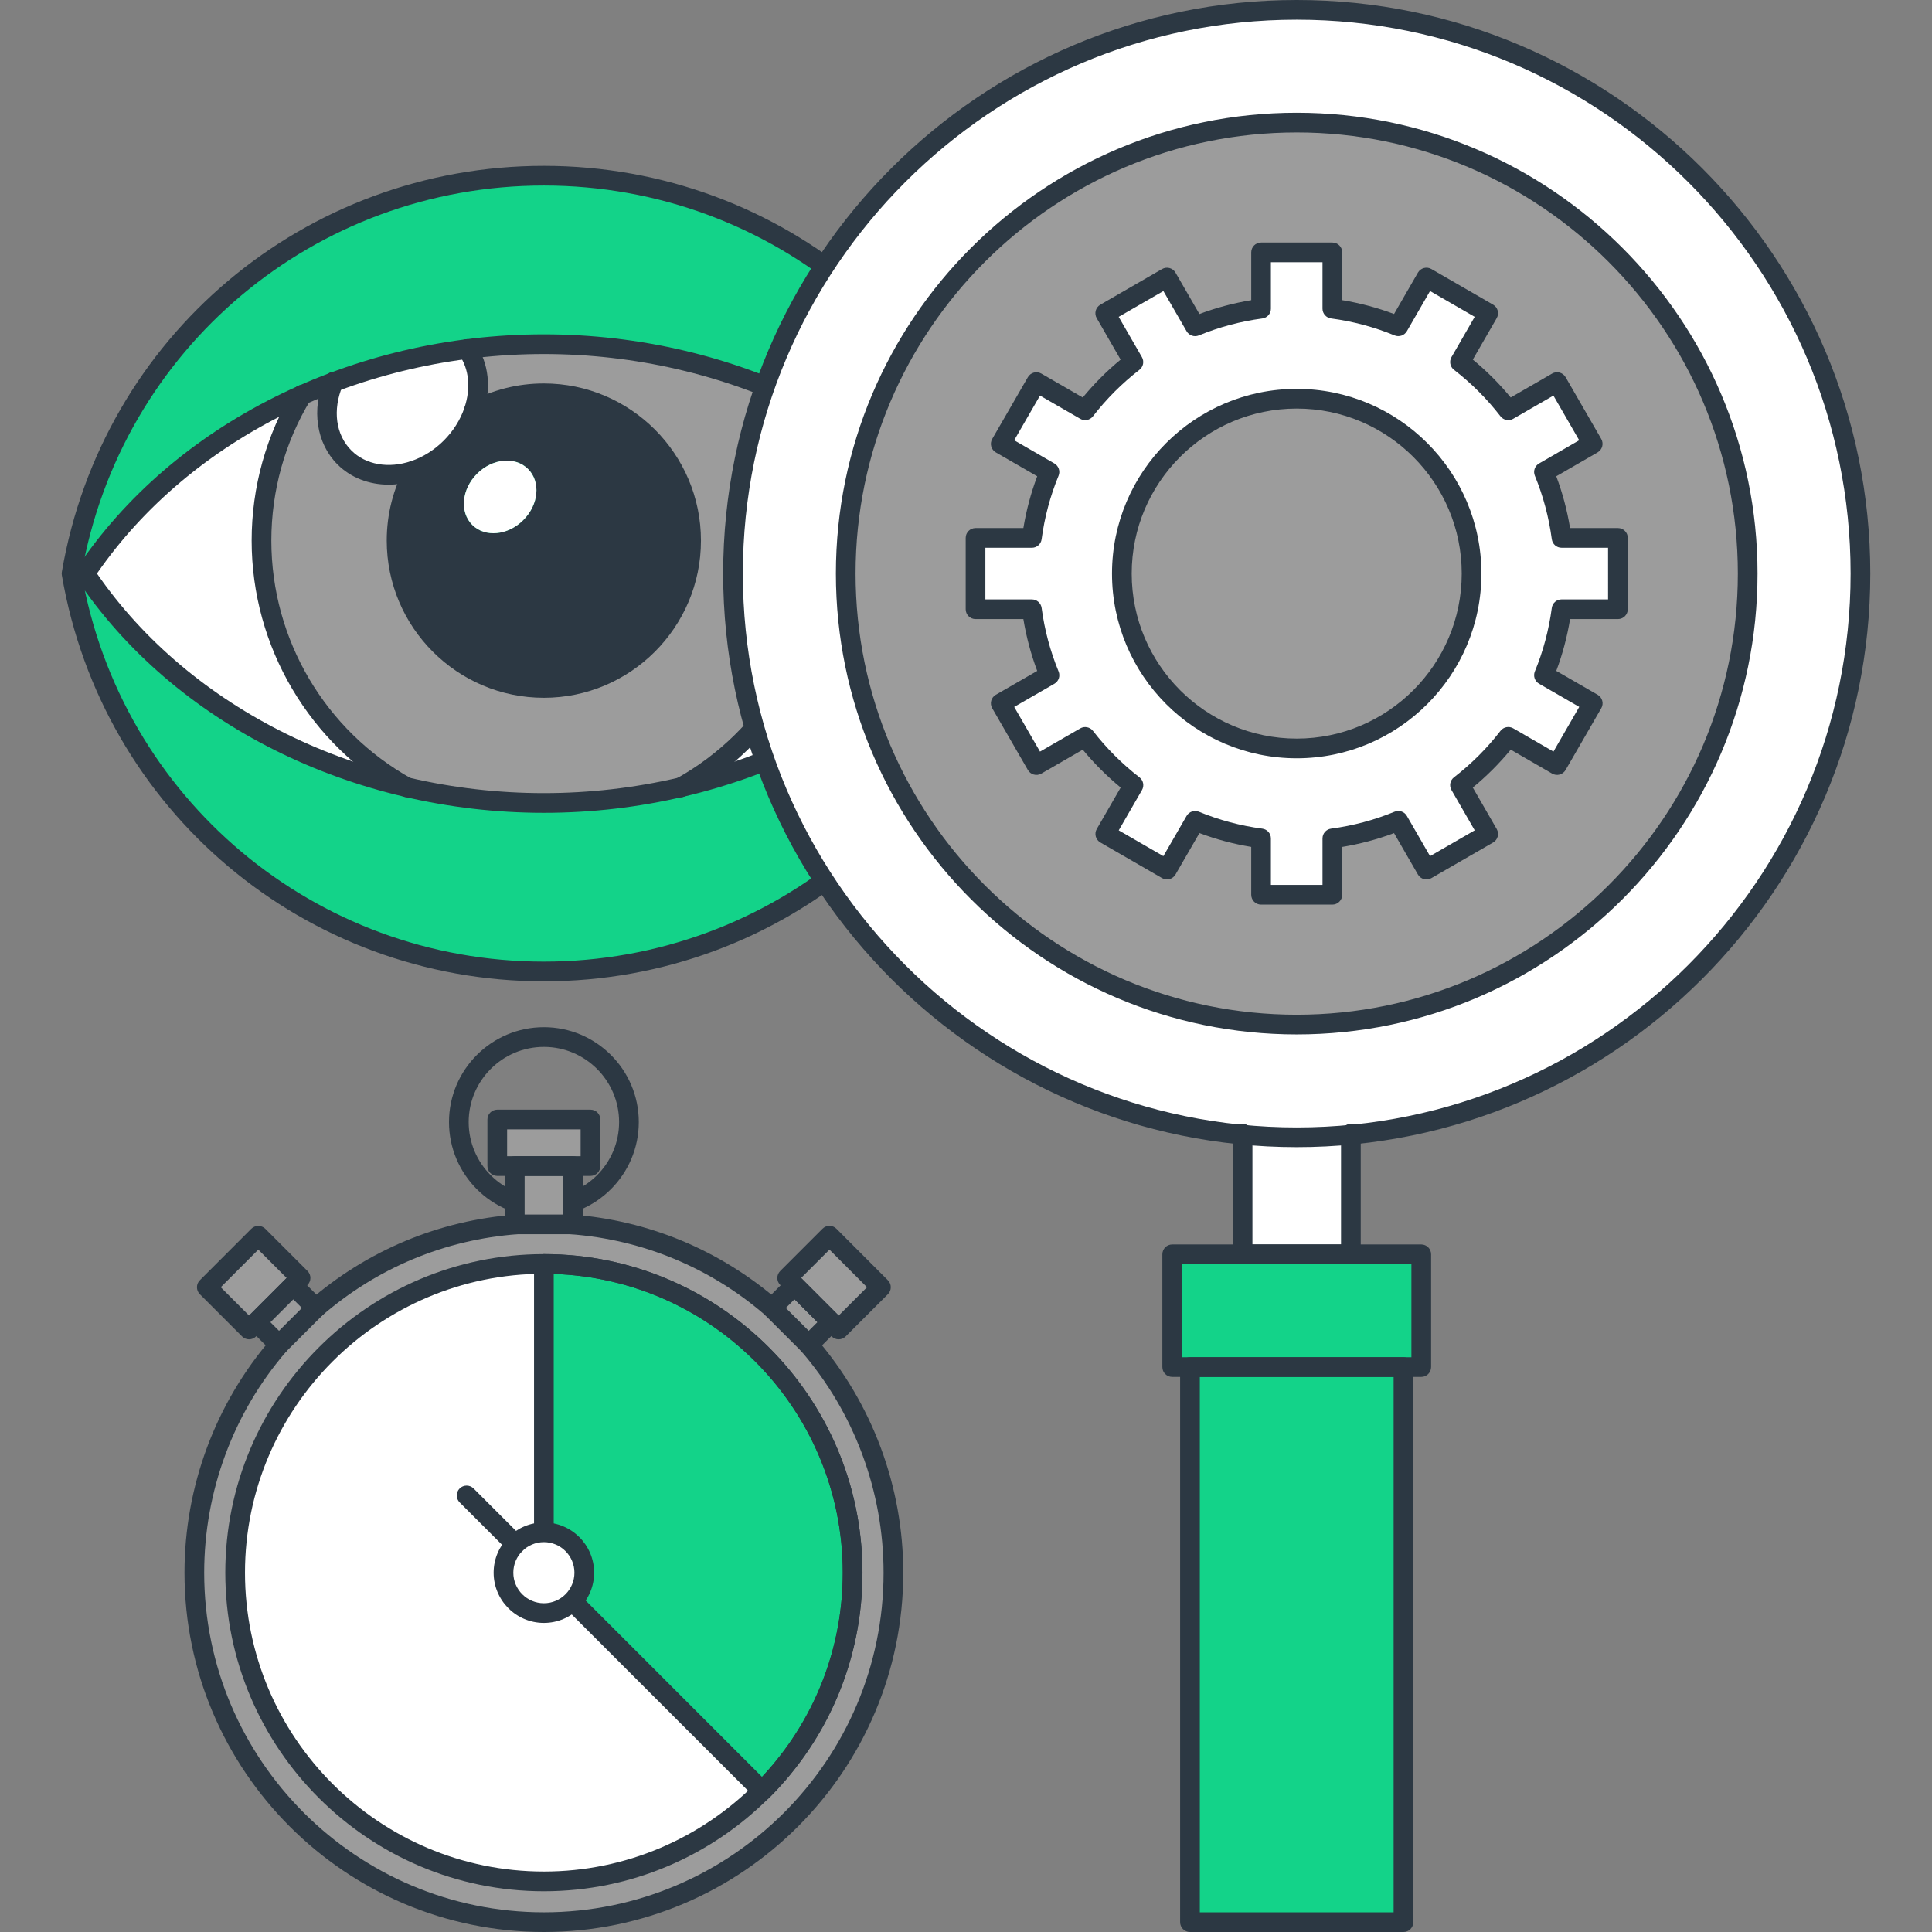 <?xml version="1.0"?>
<svg xmlns="http://www.w3.org/2000/svg" xmlns:xlink="http://www.w3.org/1999/xlink" version="1.1" id="Layer_1" x="0px" y="0px" viewBox="0 0 512 512" style="enable-background:new 0 0 512 512;" xml:space="preserve" width="512px" height="512px" class=""><rect x="0" y="0" width="512" height="512" fill="#808080" stroke="none"/><g><path style="fill:#13d389" d="M144.122,46.561c-62.789,0-114.916,45.573-125.158,105.441  c10.24,59.878,62.369,105.449,125.158,105.449c62.794,0,114.9-45.571,125.161-105.449C259.025,92.134,206.916,46.561,144.122,46.561  z" data-original="#F77B55" class="active-path" data-old_color="#13d389"/><g>
	<path style="fill:#FFFFFF" d="M208.167,104.596c6.828,11.286,10.761,24.518,10.76,38.67c0,28.161-15.565,52.661-38.551,65.418   c36.357-8.402,66.926-29.122,85.342-56.691C252.225,131.807,232.204,115.292,208.167,104.596z" data-original="#FFFFFF" class="" data-old_color="#ffffff"/>
	<path style="fill:#FFFFFF" d="M69.311,143.265c0-14.153,3.936-27.388,10.769-38.675c-24.038,10.696-44.053,27.212-57.54,47.402   c18.408,27.574,48.972,48.296,85.339,56.695C84.887,195.932,69.311,171.429,69.311,143.265z" data-original="#FFFFFF" class="" data-old_color="#ffffff"/>
</g><path style="fill:#9c9c9c" d="M218.927,143.265c0.001-14.151-3.932-27.384-10.76-38.67c-19.208-8.547-40.977-13.383-64.046-13.383  c-6.903,0-13.685,0.444-20.322,1.279c3.185,4.562,3.713,10.645,1.728,16.464c5.53-3.008,11.865-4.717,18.594-4.717  c21.54,0,39.03,17.487,39.03,39.027c0,21.535-17.49,39.043-39.03,39.043c-21.524,0-39.017-17.508-39.017-39.043  c0-6.742,1.714-13.086,4.729-18.622c-6.745,2.304-13.88,1.282-18.55-3.392c-5.041-5.036-5.871-12.886-2.849-20.082  c-2.835,1.063-5.62,2.204-8.354,3.421c-6.833,11.287-10.769,24.522-10.769,38.675c0,28.164,15.576,52.667,38.568,65.422  c11.564,2.671,23.709,4.107,36.243,4.107c12.537,0,24.687-1.438,36.255-4.112C203.363,195.927,218.927,171.426,218.927,143.265z" data-original="#92DEEB" class="" data-old_color="#13d389"/><path style="fill:#2c3843" d="M109.833,124.643c-3.014,5.536-4.729,11.88-4.729,18.622c0,21.535,17.492,39.043,39.017,39.043  c21.54,0,39.03-17.508,39.03-39.043c0-21.54-17.49-39.027-39.03-39.027c-6.729,0-13.064,1.709-18.594,4.717  c-1.172,3.437-3.199,6.779-6.092,9.647C116.586,121.461,113.259,123.473,109.833,124.643z M126.422,125.542  c4.073-4.081,10.12-4.657,13.517-1.249c3.405,3.384,2.847,9.452-1.265,13.537c-4.068,4.081-10.14,4.662-13.524,1.27  C121.75,135.706,122.318,129.654,126.422,125.542z" data-original="#232E38" class="" data-old_color="#13d389"/><g>
	<path style="fill:#FFFFFF" d="M138.674,137.83c4.111-4.086,4.669-10.153,1.265-13.537c-3.397-3.407-9.444-2.831-13.517,1.249   c-4.104,4.111-4.672,10.163-1.272,13.558C128.534,142.492,134.606,141.911,138.674,137.83z" data-original="#FFFFFF" class="" data-old_color="#ffffff"/>
	<path style="fill:#FFFFFF" d="M91.283,121.252c4.671,4.674,11.805,5.696,18.55,3.392c3.426-1.17,6.753-3.182,9.602-6.041   c2.893-2.868,4.92-6.21,6.092-9.647c1.985-5.819,1.457-11.902-1.728-16.464c-12.386,1.557-24.248,4.511-35.365,8.678   C85.413,108.366,86.242,116.216,91.283,121.252z" data-original="#FFFFFF" class="" data-old_color="#ffffff"/>
</g><g>
	<path style="fill:#2c3843" d="M144.122,260.063c-63.347,0-117.064-45.261-127.731-107.62c-0.051-0.292-0.051-0.589,0-0.881   c10.668-62.354,64.384-107.61,127.731-107.61c63.327,0,117.048,45.256,127.734,107.61c0.049,0.292,0.049,0.589,0,0.881   C261.172,214.802,207.453,260.063,144.122,260.063z M21.613,152c10.412,59.62,61.862,102.84,122.509,102.84   c60.631,0,112.082-43.223,122.509-102.84C256.204,92.39,204.75,49.17,144.122,49.17C83.475,49.17,32.024,92.39,21.613,152z" data-original="#232E38" class="" data-old_color="#13d389"/>
	<path style="fill:#2c3843" d="M144.122,215.406c-50.821,0-98.24-23.741-123.753-61.965c-0.584-0.876-0.584-2.022,0-2.898   c25.523-38.208,72.942-61.939,123.753-61.939c50.806,0,98.23,23.731,123.768,61.937c0.584,0.878,0.584,2.025,0,2.9   C242.359,191.665,194.935,215.406,144.122,215.406z M25.696,151.992c24.783,35.94,69.975,58.194,118.426,58.194   c48.443,0,93.645-22.254,118.441-58.194c-24.804-35.924-70.001-58.168-118.441-58.168C95.679,93.824,50.484,116.068,25.696,151.992   z" data-original="#232E38" class="" data-old_color="#13d389"/>
	<path style="fill:#2c3843" d="M107.928,211.3c-0.443,0-0.906-0.11-1.293-0.328c-24.64-13.642-39.946-39.59-39.946-67.712   c0-14.157,3.858-27.996,11.162-40.013c0.75-1.234,2.358-1.626,3.587-0.876c1.231,0.748,1.623,2.353,0.876,3.587   C75.51,117.161,71.91,130.06,71.91,143.26c0,26.194,14.241,50.363,37.176,63.099c0.852,0.43,1.441,1.313,1.441,2.33   C110.524,210.132,109.37,211.3,107.928,211.3z" data-original="#232E38" class="" data-old_color="#13d389"/>
	<path style="fill:#2c3843" d="M180.379,211.302c-0.916,0-1.81-0.484-2.286-1.347c-0.699-1.26-0.243-2.849,1.016-3.548   c22.943-12.721,37.197-36.918,37.197-63.148c0-13.202-3.597-26.112-10.399-37.335c-0.75-1.231-0.353-2.836,0.878-3.584   c1.231-0.75,2.839-0.358,3.584,0.878c7.299,12.037,11.154,25.882,11.154,40.041c0,28.127-15.281,54.075-39.885,67.712   C181.242,211.195,180.809,211.302,180.379,211.302z" data-original="#232E38" class="" data-old_color="#13d389"/>
	<path style="fill:#2c3843" d="M144.124,184.922c-22.958,0-41.633-18.691-41.633-41.661c0-6.973,1.692-13.647,5.033-19.837   c0.684-1.265,2.258-1.746,3.54-1.055c1.27,0.686,1.741,2.271,1.055,3.538c-2.924,5.414-4.408,11.254-4.408,17.352   c0,20.093,16.335,36.444,36.413,36.444s36.416-16.348,36.416-36.444c0-20.078-16.338-36.419-36.416-36.419   c-6.1,0-11.937,1.485-17.349,4.416c-1.262,0.686-2.849,0.21-3.54-1.055c-0.684-1.27-0.212-2.852,1.057-3.54   c6.182-3.343,12.856-5.038,19.832-5.038c22.958,0,41.636,18.678,41.636,41.636C185.763,166.231,167.085,184.922,144.124,184.922z" data-original="#232E38" class="" data-old_color="#13d389"/>
	<path style="fill:#2c3843" d="M102.998,128.44c-5.21,0-10.053-1.848-13.558-5.358c-5.606-5.576-6.961-14.574-3.446-22.922   c0.561-1.326,2.084-1.958,3.42-1.39c1.329,0.558,1.953,2.092,1.39,3.42c-2.724,6.472-1.833,13.064,2.324,17.198   c3.776,3.784,9.843,4.856,15.849,2.803c3.151-1.062,6.131-2.939,8.625-5.43c2.506-2.509,4.39-5.496,5.458-8.64   c1.766-5.207,1.26-10.358-1.395-14.131c-0.829-1.18-0.545-2.811,0.635-3.638c1.188-0.829,2.811-0.543,3.638,0.632   c3.625,5.156,4.375,12.012,2.068,18.813c-1.321,3.896-3.64,7.58-6.71,10.657c-3.062,3.057-6.74,5.366-10.639,6.682   C108.092,128.013,105.504,128.44,102.998,128.44z" data-original="#232E38" class="" data-old_color="#13d389"/>
	<path style="fill:#2c3843" d="M144.132,322.519c-13.868,0-25.144-11.287-25.144-25.16c0-13.868,11.279-25.144,25.144-25.144   c13.87,0,25.155,11.277,25.155,25.144C169.284,311.232,158.002,322.519,144.132,322.519z M144.132,277.435   c-10.988,0-19.927,8.937-19.927,19.924c0,10.993,8.94,19.94,19.927,19.94c10.99,0,19.935-8.947,19.935-19.94   C164.067,286.372,155.122,277.435,144.132,277.435z" data-original="#232E38" class="" data-old_color="#13d389"/>
</g><g>
	<path style="fill:#9c9c9c" d="M236.76,416.778c0,51.154-41.472,92.626-92.631,92.626c-51.149,0-92.628-41.469-92.628-92.626   s41.477-92.631,92.628-92.631C195.291,324.147,236.76,365.619,236.76,416.778z" data-original="#92DEEB" class="" data-old_color="#13d389"/>
	<rect x="136.42" y="309.02" style="fill:#9c9c9c" width="15.432" height="15.439" data-original="#92DEEB" class="" data-old_color="#13d389"/>
	<rect x="131.78" y="296.68" style="fill:#9c9c9c" width="24.699" height="12.342" data-original="#92DEEB" class="" data-old_color="#13d389"/>
	
		<rect x="205.518" y="344.266" transform="matrix(-0.708 -0.707 0.707 -0.708 116.409 745.187)" style="fill:#9c9c9c" width="13.793" height="8.474" data-original="#92DEEB" class="" data-old_color="#13d389"/>
	
		<rect x="213.117" y="330.24" transform="matrix(0.707 -0.707 0.707 0.707 -175.61 255.906)" style="fill:#9c9c9c" width="15.844" height="19.302" data-original="#92DEEB" class="" data-old_color="#13d389"/>
	
		<rect x="68.927" y="344.285" transform="matrix(0.708 -0.707 0.707 0.708 -224.125 155.526)" style="fill:#9c9c9c" width="13.793" height="8.474" data-original="#92DEEB" class="" data-old_color="#13d389"/>
	
		<rect x="59.323" y="330.26" transform="matrix(-0.707 -0.707 0.707 -0.707 -125.6 627.786)" style="fill:#9c9c9c" width="15.844" height="19.302" data-original="#92DEEB" class="" data-old_color="#13d389"/>
</g><circle style="fill:#FFFFFF" cx="144.13" cy="416.78" r="81.82" data-original="#FFFFFF" class="" data-old_color="#ffffff"/><path style="fill:#13d389" d="M144.134,334.958v81.82l57.861,57.856c14.802-14.802,23.959-35.264,23.959-57.856  C225.955,371.589,189.324,334.958,144.134,334.958z" data-original="#F77B55" class="active-path" data-old_color="#13d389"/><g>
	<path style="fill:#2c3843" d="M83.439,349.468c-0.73,0-1.452-0.302-1.969-0.896c-0.947-1.088-0.835-2.734,0.253-3.681   c15.529-13.53,34.578-21.494,55.089-23.027c1.426-0.131,2.691,0.973,2.798,2.406c0.108,1.441-0.973,2.693-2.409,2.801   c-19.379,1.446-37.376,8.97-52.047,21.755C84.66,349.258,84.049,349.468,83.439,349.468z" data-original="#232E38" class="" data-old_color="#13d389"/>
	<path style="fill:#2c3843" d="M144.134,512c-52.516,0-95.24-42.711-95.24-95.206c0-22.83,8.197-44.895,23.086-62.126l2.035,1.644   l1.933,1.754l-0.059,0.067c-14.026,16.233-21.775,37.084-21.775,58.662c0,49.618,40.384,89.987,90.02,89.987   s90.022-40.371,90.022-89.987c0-21.576-7.752-42.427-21.821-58.711c-0.924-1.073-0.858-2.721,0.189-3.674   c1.057-0.95,2.639-0.924,3.615,0.095c15.04,17.395,23.237,39.46,23.237,62.287C239.374,469.289,196.648,512,144.134,512z" data-original="#232E38" class="" data-old_color="#13d389"/>
	<path style="fill:#2c3843" d="M204.609,349.286c-0.691,0-1.377-0.269-1.889-0.809l-0.059-0.061   c-14.482-12.483-32.389-19.922-51.594-21.345c-1.441-0.105-2.516-1.359-2.412-2.796c0.108-1.441,1.375-2.547,2.796-2.412   c20.334,1.503,39.283,9.38,54.807,22.774c0.061,0.056,0.187,0.177,0.243,0.241c0.996,1.044,0.955,2.698-0.09,3.689   C205.905,349.051,205.257,349.286,204.609,349.286z" data-original="#232E38" class="" data-old_color="#13d389"/>
	<path style="fill:#2c3843" d="M151.855,327.076h-15.432c-1.441,0-2.611-1.165-2.611-2.611v-15.439   c0-1.441,1.167-2.611,2.611-2.611h15.432c1.441,0,2.609,1.167,2.609,2.611v15.439C154.464,325.911,153.297,327.076,151.855,327.076   z M139.032,321.859h10.212v-10.222h-10.212V321.859z" data-original="#232E38" class="" data-old_color="#13d389"/>
	<path style="fill:#2c3843" d="M156.481,311.634h-24.699c-1.441,0-2.611-1.167-2.611-2.611v-12.342   c0-1.441,1.167-2.611,2.611-2.611h24.699c1.444,0,2.611,1.167,2.611,2.611v12.342C159.092,310.467,157.925,311.634,156.481,311.634   z M134.391,306.414h19.482v-7.122h-19.482V306.414z" data-original="#232E38" class="" data-old_color="#13d389"/>
	<path style="fill:#2c3843" d="M214.319,358.986c-0.668,0-1.334-0.253-1.846-0.763l-9.756-9.748   c-0.492-0.489-0.765-1.155-0.765-1.848s0.271-1.357,0.765-1.846l5.998-6.001c0.489-0.492,1.152-0.765,1.846-0.765l0,0   c0.694,0,1.354,0.271,1.848,0.765l9.751,9.759c1.016,1.019,1.016,2.673-0.003,3.691l-5.993,5.99   C215.653,358.73,214.988,358.986,214.319,358.986z M208.255,346.627l6.065,6.057l2.301-2.299l-6.06-6.065L208.255,346.627z" data-original="#232E38" class="" data-old_color="#13d389"/>
	<path style="fill:#2c3843" d="M222.255,354.939L222.255,354.939c-0.694,0-1.357-0.271-1.848-0.765l-13.645-13.65   c-1.016-1.019-1.016-2.673,0-3.689l11.203-11.205c0.492-0.492,1.155-0.765,1.848-0.765l0,0c0.694,0,1.359,0.271,1.848,0.765   l13.645,13.658c1.016,1.019,1.016,2.673-0.003,3.692l-11.203,11.2C223.612,354.668,222.949,354.939,222.255,354.939z    M212.305,338.68l9.953,9.961l7.511-7.508l-9.953-9.966L212.305,338.68z" data-original="#232E38" class="" data-old_color="#13d389"/>
	<path style="fill:#2c3843" d="M73.947,358.986c-0.668,0-1.334-0.256-1.846-0.763l-5.993-5.99   c-1.019-1.019-1.019-2.673-0.003-3.692l9.751-9.759c0.986-0.983,2.716-0.983,3.692,0l6.001,6.001   c0.492,0.486,0.763,1.149,0.763,1.846c0,0.694-0.271,1.357-0.763,1.848l-9.759,9.748C75.281,358.733,74.615,358.986,73.947,358.986   z M71.645,350.385l2.301,2.299l6.065-6.057l-2.307-2.307L71.645,350.385z" data-original="#232E38" class="" data-old_color="#13d389"/>
	<path style="fill:#2c3843" d="M66.011,354.939c-0.694,0-1.357-0.271-1.846-0.76l-11.203-11.2   c-1.019-1.019-1.019-2.673-0.003-3.692l13.645-13.658c0.978-0.986,2.711-0.986,3.694,0l11.203,11.205   c1.016,1.016,1.016,2.67,0,3.689l-13.645,13.65C67.365,354.668,66.702,354.939,66.011,354.939z M58.5,341.133l7.511,7.508   l9.951-9.961l-7.511-7.514L58.5,341.133z" data-original="#232E38" class="" data-old_color="#13d389"/>
	<path style="fill:#2c3843" d="M144.132,501.204c-46.556,0-84.426-37.873-84.426-84.426s37.87-84.426,84.426-84.426   c46.559,0,84.431,37.873,84.431,84.426S190.688,501.204,144.132,501.204z M144.132,337.567c-43.676,0-79.206,35.535-79.206,79.209   c0,43.679,35.53,79.206,79.206,79.206c43.679,0,79.214-35.53,79.214-79.206C223.346,373.102,187.811,337.567,144.132,337.567z" data-original="#232E38" class="" data-old_color="#13d389"/>
	<path style="fill:#2c3843" d="M201.993,477.243c-0.668,0-1.334-0.256-1.843-0.765l-57.861-57.856   c-0.492-0.486-0.763-1.152-0.763-1.846v-81.82c0-1.441,1.167-2.609,2.609-2.609c46.556,0,84.429,37.873,84.429,84.426   c0,22.556-8.781,43.758-24.724,59.699C203.332,476.987,202.664,477.243,201.993,477.243z M146.743,415.695l55.219,55.214   c13.809-14.725,21.381-33.846,21.381-54.134c0-42.803-34.13-77.783-76.6-79.165C146.743,337.61,146.743,415.695,146.743,415.695z" data-original="#232E38" class="" data-old_color="#13d389"/>
</g><path style="fill:#FFFFFF" d="M154.838,416.778c0,5.914-4.785,10.706-10.708,10.706c-5.916,0-10.706-4.792-10.706-10.706  c0-5.921,4.79-10.708,10.706-10.708C150.056,406.07,154.838,410.854,154.838,416.778z" data-original="#FFFFFF" class="" data-old_color="#ffffff"/><g>
	<path style="fill:#2c3843" d="M144.132,430.093c-7.342,0-13.315-5.972-13.315-13.315s5.972-13.317,13.315-13.317   c7.342,0,13.317,5.975,13.317,13.317S151.474,430.093,144.132,430.093z M144.132,408.681c-4.465,0-8.097,3.633-8.097,8.097   s3.633,8.097,8.097,8.097c4.467,0,8.1-3.633,8.1-8.097S148.596,408.681,144.132,408.681z" data-original="#232E38" class="" data-old_color="#13d389"/>
	<path style="fill:#2c3843" d="M136.559,411.809c-0.668,0-1.334-0.256-1.843-0.76l-12.9-12.895   c-1.019-1.019-1.019-2.673-0.003-3.691c1.019-1.019,2.673-1.016,3.692-0.003l12.897,12.895c1.019,1.019,1.019,2.673,0.003,3.691   C137.898,411.556,137.228,411.809,136.559,411.809z" data-original="#232E38" class="" data-old_color="#13d389"/>
</g><g>
	<rect x="329.3" y="298.08" style="fill:#FFFFFF" width="28.7" height="34.33" data-original="#FFFFFF" class="" data-old_color="#ffffff"/>
	<circle style="fill:#FFFFFF" cx="343.65" cy="152" r="149.39" data-original="#FFFFFF" class="" data-old_color="#ffffff"/>
</g><path style="fill:#9c9c9c" d="M463.159,152c0,66.02-53.494,119.519-119.514,119.519S224.129,218.02,224.129,152  c0-66.015,53.499-119.511,119.516-119.511S463.159,85.985,463.159,152z" data-original="#92DEEB" class="" data-old_color="#13d389"/><g>
	<rect x="315.36" y="362.29" style="fill:#13d389" width="56.58" height="147.1" data-original="#F77B55" class="active-path" data-old_color="#13d389"/>
	<rect x="310.65" y="332.41" style="fill:#13d389" width="65.999" height="29.88" data-original="#F77B55" class="active-path" data-old_color="#13d389"/>
</g><g>
	<path style="fill:#2c3843" d="M357.997,335.014h-28.7c-1.441,0-2.611-1.167-2.611-2.611v-31.964c0-1.441,1.17-2.611,2.611-2.611   c1.444,0,2.611,1.167,2.611,2.611v29.358h23.48v-29.358c0-1.441,1.17-2.611,2.611-2.611c1.444,0,2.611,1.167,2.611,2.611v31.964   C360.605,333.847,359.441,335.014,357.997,335.014z" data-original="#232E38" class="" data-old_color="#13d389"/>
	<path style="fill:#2c3843" d="M343.645,304.005c-83.812,0-152-68.188-152-152.003C191.645,68.188,259.834,0,343.645,0   c83.817,0,152.003,68.188,152.003,152C495.648,235.817,427.465,304.005,343.645,304.005z M343.645,5.22   c-80.932,0-146.78,65.846-146.78,146.78c0,80.937,65.848,146.783,146.78,146.783c80.937,0,146.783-65.848,146.783-146.783   S424.585,5.22,343.645,5.22z" data-original="#232E38" class="" data-old_color="#13d389"/>
	<path style="fill:#2c3843" d="M343.645,274.13c-67.338,0-122.125-54.787-122.125-122.13c0-67.338,54.787-122.12,122.125-122.12   S465.765,84.662,465.765,152C465.765,219.343,410.984,274.13,343.645,274.13z M343.645,35.1   c-64.461,0-116.908,52.442-116.908,116.902c0,64.463,52.447,116.908,116.908,116.908s116.902-52.447,116.902-116.908   S408.106,35.1,343.645,35.1z" data-original="#232E38" class="" data-old_color="#13d389"/>
	<path style="fill:#2c3843" d="M371.931,512h-56.576c-1.441,0-2.611-1.167-2.611-2.611V362.291c0-1.441,1.17-2.611,2.611-2.611   h56.576c1.444,0,2.611,1.167,2.611,2.611v147.1C374.542,510.833,373.377,512,371.931,512z M317.964,506.78h51.359V364.9h-51.359   V506.78L317.964,506.78z" data-original="#232E38" class="" data-old_color="#13d389"/>
	<path style="fill:#2c3843" d="M376.646,364.9h-65.999c-1.444,0-2.611-1.167-2.611-2.611v-29.88c0-1.444,1.165-2.611,2.611-2.611   h65.999c1.444,0,2.611,1.165,2.611,2.611v29.88C379.255,363.732,378.09,364.9,376.646,364.9z M313.256,359.68h60.78v-24.663h-60.78   V359.68L313.256,359.68z" data-original="#232E38" class="" data-old_color="#13d389"/>
</g><path style="fill:#FFFFFF" d="M428.765,161.449v-18.903h-14.938c-0.809-6.098-2.388-11.963-4.654-17.459l12.902-7.46l-9.441-16.364  l-12.928,7.46c-3.694-4.787-7.99-9.085-12.782-12.78l7.455-12.938l-16.358-9.449l-7.444,12.913  c-5.512-2.278-11.366-3.86-17.487-4.675V66.88H334.2v14.917c-6.108,0.812-11.976,2.399-17.475,4.669l-7.462-12.913l-16.361,9.449  l7.457,12.933c-4.782,3.699-9.078,7.997-12.772,12.785l-12.928-7.46l-9.449,16.364l12.91,7.455  c-2.273,5.504-3.858,11.369-4.659,17.467h-14.93v18.903h14.922c0.809,6.108,2.401,11.973,4.675,17.487l-12.918,7.444l9.449,16.361  l12.928-7.46c3.699,4.785,8.003,9.08,12.79,12.78l-7.462,12.941l16.348,9.441l7.462-12.923c5.512,2.271,11.366,3.855,17.475,4.664  v14.932h18.89v-14.932c6.113-0.809,11.968-2.391,17.48-4.662l7.452,12.918l16.357-9.44l-7.462-12.946  c4.8-3.697,9.096-7.997,12.797-12.785l12.92,7.468l9.454-16.361l-12.915-7.452c2.268-5.509,3.845-11.377,4.659-17.482h14.932v0.007  H428.765z M343.645,198.344c-25.592,0-46.344-20.749-46.344-46.344c0-25.592,20.749-46.336,46.344-46.336  s46.336,20.744,46.336,46.336C389.981,177.595,369.238,198.344,343.645,198.344z" data-original="#FFFFFF" class="" data-old_color="#ffffff"/><path style="fill:#2c3843" d="M353.089,239.731h-18.89c-1.446,0-2.611-1.167-2.611-2.611v-12.682  c-4.698-0.771-9.3-1.999-13.724-3.663l-6.344,10.975c-0.348,0.599-0.916,1.037-1.582,1.219c-0.673,0.182-1.388,0.084-1.979-0.261  l-16.348-9.441c-1.247-0.722-1.679-2.319-0.96-3.566l6.341-10.995c-3.666-3.018-7.03-6.38-10.048-10.035l-10.977,6.339  c-1.254,0.722-2.844,0.294-3.571-0.957l-9.446-16.364c-0.348-0.599-0.445-1.311-0.266-1.979c0.179-0.673,0.617-1.242,1.219-1.587  l10.967-6.321c-1.661-4.436-2.893-9.037-3.666-13.74h-12.675c-1.441,0-2.611-1.167-2.611-2.611v-18.903  c0-1.441,1.167-2.611,2.611-2.611h12.675c0.773-4.7,2.002-9.298,3.666-13.719l-10.967-6.328c-0.599-0.348-1.037-0.919-1.219-1.587  s-0.082-1.38,0.266-1.979l9.446-16.361c0.724-1.244,2.314-1.679,3.571-0.957l10.977,6.339c3.013-3.661,6.369-7.022,10.03-10.04  l-6.336-10.99c-0.719-1.247-0.287-2.844,0.96-3.566l16.361-9.449c1.247-0.717,2.836-0.297,3.564,0.957l6.336,10.962  c4.426-1.661,9.029-2.89,13.732-3.666v-12.67c0-1.441,1.162-2.609,2.611-2.609h18.89c1.444,0,2.611,1.167,2.611,2.609v12.664  c4.708,0.776,9.311,2.004,13.737,3.668l6.323-10.962c0.348-0.599,0.917-1.039,1.59-1.219s1.38-0.084,1.979,0.261l16.358,9.449  c1.249,0.722,1.674,2.314,0.955,3.566l-6.336,10.99c3.661,3.008,7.025,6.374,10.043,10.04l10.977-6.339  c0.599-0.346,1.316-0.44,1.979-0.261c0.673,0.179,1.242,0.62,1.59,1.219l9.441,16.361c0.719,1.249,0.292,2.844-0.955,3.569  l-10.959,6.331c1.656,4.406,2.88,9.001,3.656,13.716h12.687c1.441,0,2.611,1.167,2.611,2.611v18.903c0,1.441-1.17,2.611-2.611,2.611  h-12.682c-0.781,4.718-2.002,9.324-3.661,13.734l10.967,6.326c0.599,0.346,1.037,0.919,1.219,1.587s0.082,1.382-0.259,1.979  l-9.454,16.364c-0.348,0.599-0.917,1.037-1.59,1.219c-0.673,0.184-1.38,0.084-1.979-0.261l-10.972-6.346  c-3.023,3.671-6.395,7.037-10.053,10.043l6.341,10.998c0.719,1.252,0.294,2.847-0.955,3.566l-16.358,9.441  c-0.599,0.348-1.321,0.438-1.979,0.261c-0.673-0.179-1.242-0.617-1.59-1.219l-6.331-10.972c-4.426,1.661-9.027,2.888-13.729,3.663  v12.68C355.698,238.564,354.533,239.731,353.089,239.731z M336.805,234.511h13.673V222.19c0-1.311,0.973-2.417,2.268-2.588  c5.809-0.771,11.469-2.281,16.827-4.488c1.206-0.492,2.604-0.026,3.256,1.111l6.149,10.657l11.835-6.833l-6.159-10.685  c-0.655-1.134-0.369-2.573,0.671-3.372c4.603-3.548,8.748-7.69,12.321-12.314c0.799-1.032,2.237-1.313,3.372-0.666l10.66,6.164  l6.838-11.84l-10.652-6.147c-1.134-0.653-1.61-2.045-1.111-3.256c2.199-5.33,3.707-10.993,4.488-16.829  c0.172-1.298,1.283-2.263,2.591-2.263h12.321V145.16h-12.326c-1.308,0-2.412-0.968-2.586-2.266  c-0.781-5.832-2.289-11.487-4.483-16.809c-0.504-1.208-0.031-2.601,1.106-3.256l10.639-6.152l-6.833-11.84l-10.66,6.154  c-1.132,0.658-2.573,0.366-3.369-0.666c-3.566-4.616-7.711-8.758-12.311-12.311c-1.037-0.799-1.329-2.237-0.673-3.372l6.154-10.675  l-11.835-6.838l-6.144,10.652c-0.66,1.134-2.058,1.6-3.256,1.108c-5.363-2.214-11.026-3.727-16.832-4.498  c-1.295-0.174-2.268-1.28-2.268-2.588V69.501h-13.673V81.81c0,1.308-0.97,2.414-2.268,2.588c-5.806,0.773-11.464,2.286-16.819,4.495  c-1.213,0.494-2.604,0.028-3.256-1.108l-6.154-10.652l-11.843,6.838l6.154,10.67c0.655,1.132,0.374,2.57-0.66,3.369  c-4.613,3.571-8.753,7.711-12.311,12.316c-0.799,1.029-2.237,1.324-3.369,0.666l-10.668-6.154l-6.838,11.84l10.652,6.149  c1.134,0.653,1.61,2.048,1.106,3.256c-2.207,5.353-3.72,11.008-4.488,16.812c-0.166,1.298-1.277,2.268-2.586,2.268h-12.321v13.683  h12.316c1.311,0,2.417,0.968,2.593,2.268c0.768,5.801,2.281,11.466,4.493,16.832c0.499,1.213,0.026,2.604-1.111,3.256l-10.652,6.139  l6.838,11.84l10.668-6.154c1.126-0.655,2.573-0.364,3.369,0.663c3.566,4.603,7.711,8.748,12.321,12.314  c1.032,0.801,1.321,2.24,0.666,3.372l-6.159,10.678l11.83,6.833l6.154-10.66c0.66-1.137,2.045-1.608,3.256-1.111  c5.363,2.209,11.021,3.722,16.819,4.49c1.298,0.174,2.268,1.28,2.268,2.588v12.319h0.002V234.511z M343.645,200.955  c-26.99,0-48.952-21.96-48.952-48.952c0-26.988,21.962-48.945,48.952-48.945s48.945,21.957,48.945,48.945  C392.59,178.993,370.636,200.955,343.645,200.955z M343.645,108.275c-24.11,0-43.732,19.617-43.732,43.727  c0,24.113,19.622,43.732,43.732,43.732s43.727-19.62,43.727-43.732C387.373,127.892,367.756,108.275,343.645,108.275z" data-original="#232E38" class="" data-old_color="#13d389"/></g> </svg>
